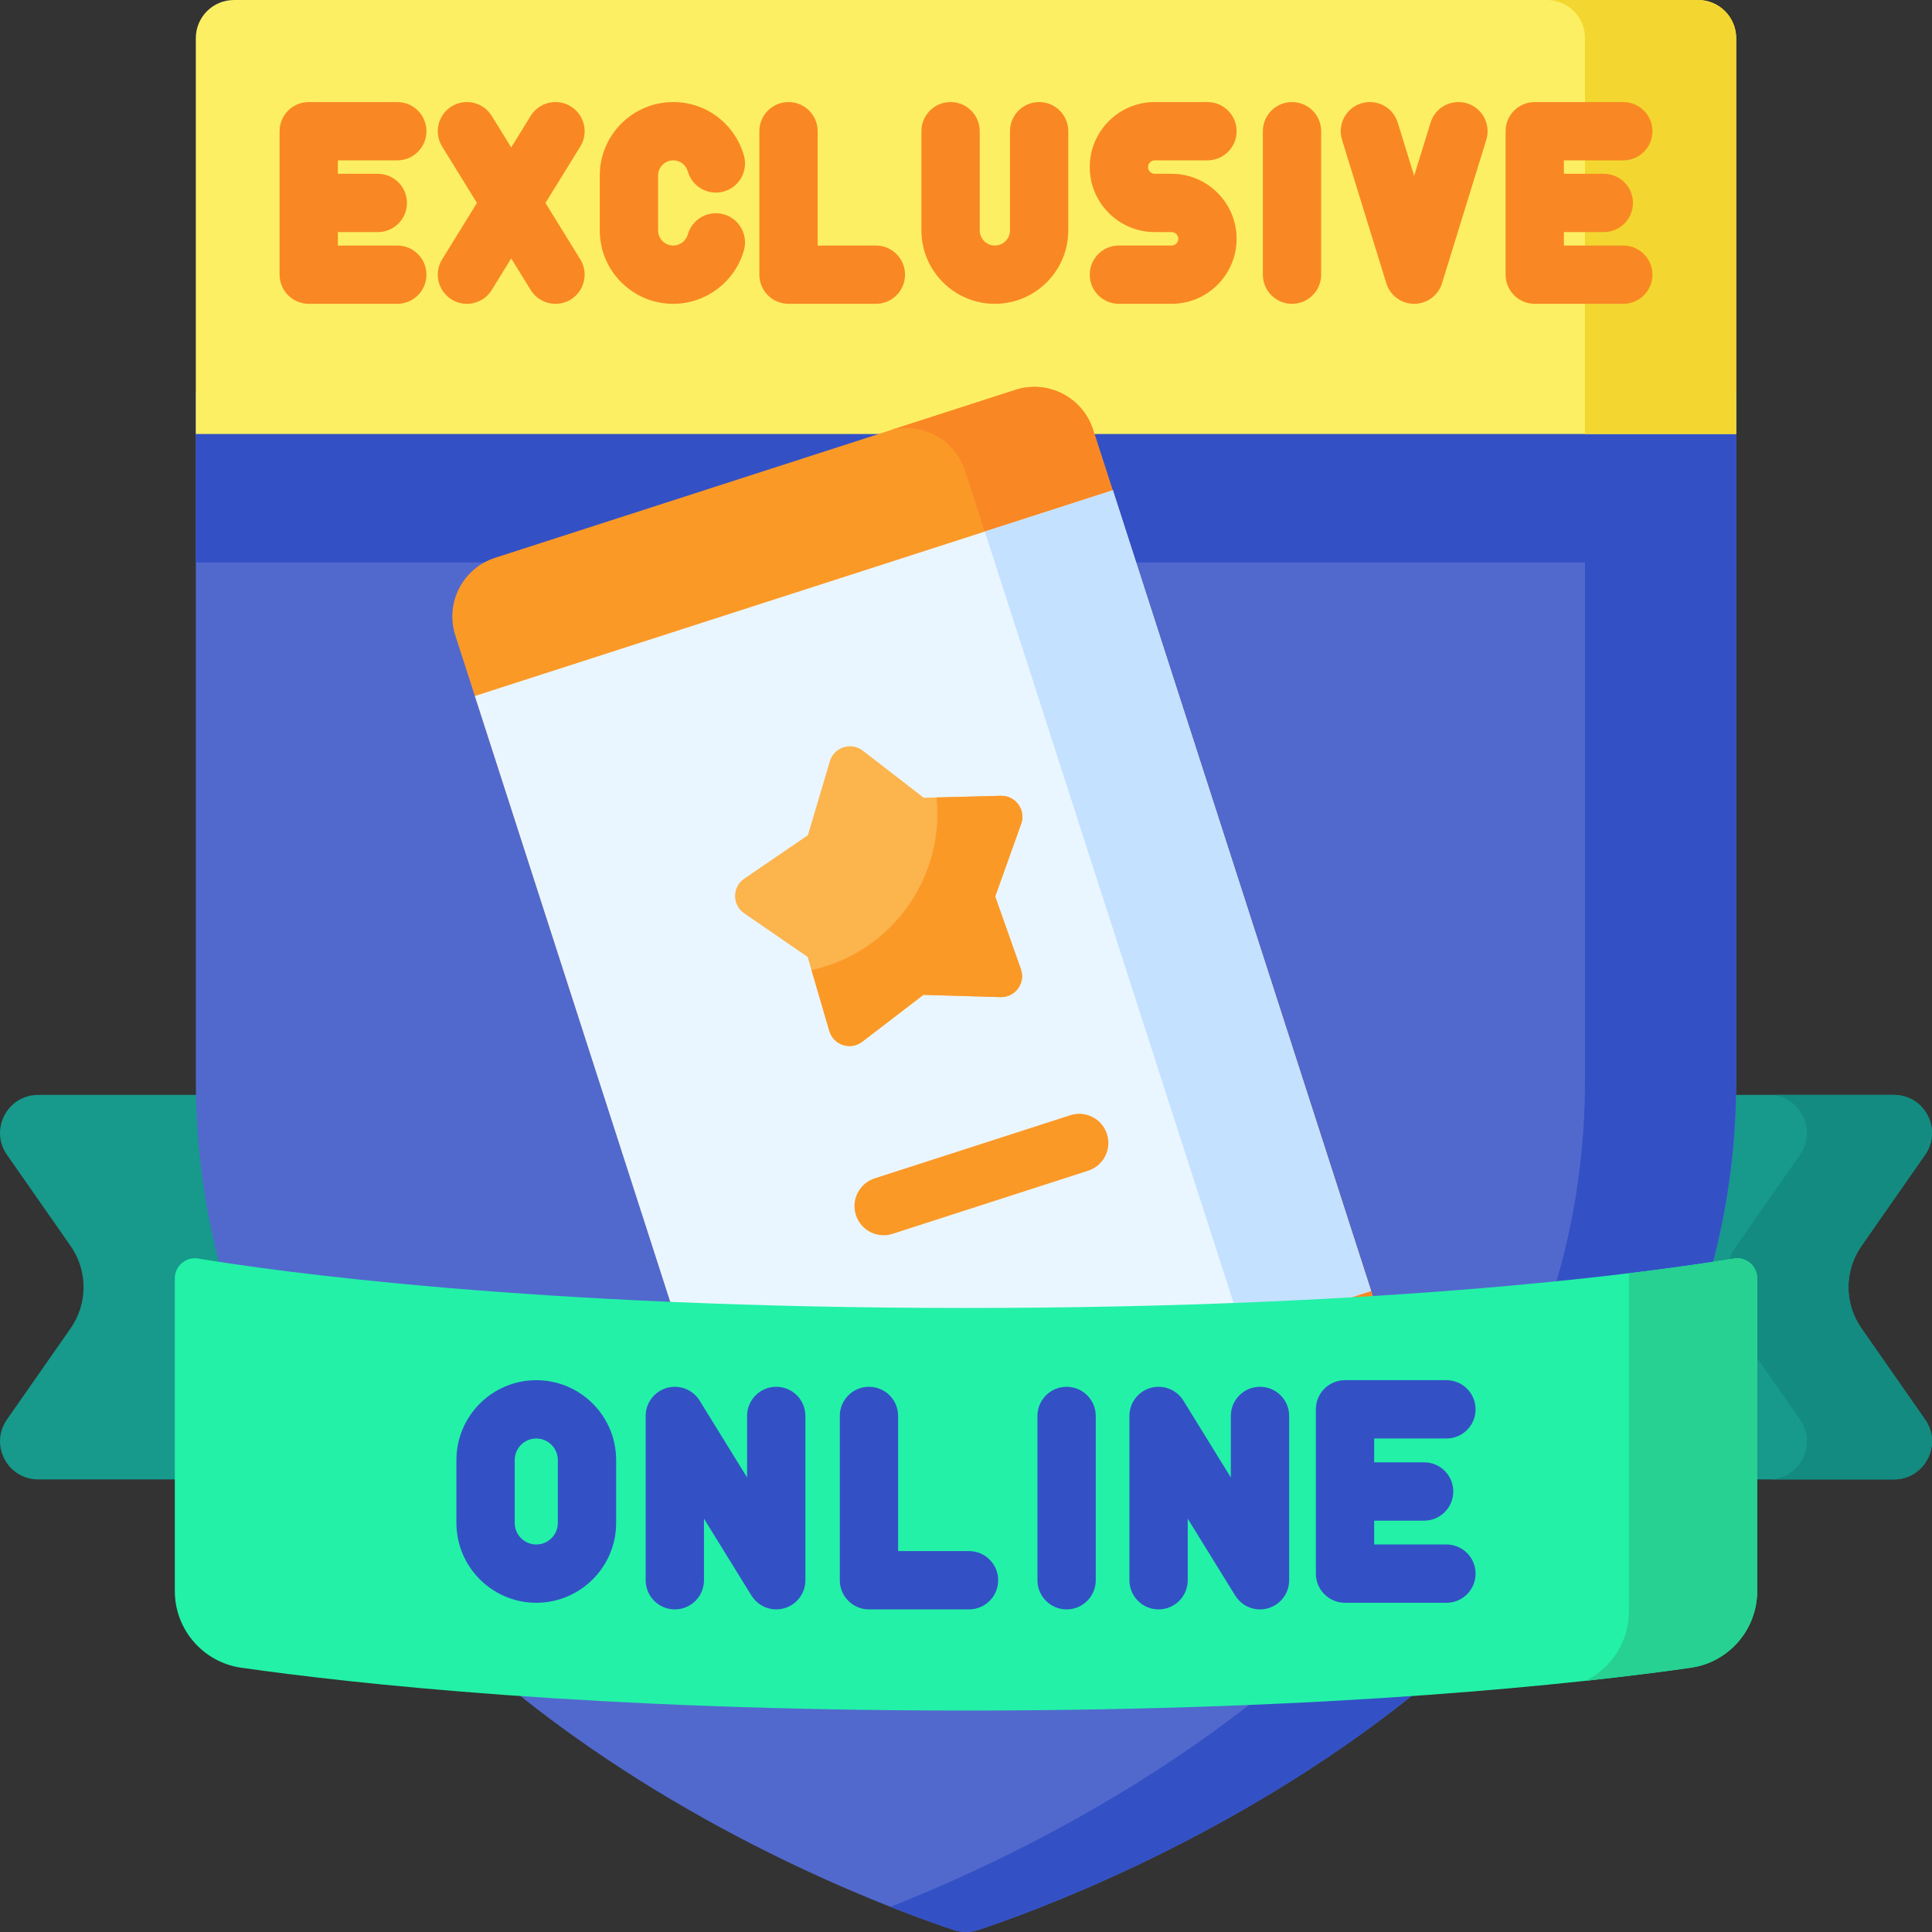 <svg id="Capa_1" enable-background="new 0 0 512 512" height="512" viewBox="0 0 512 512" width="512" xmlns="http://www.w3.org/2000/svg"><rect x="0" y="0" width="512" height="512" fill="#333333" stroke="none"/><g><g><g><g><g><path d="m92.655 392.061h-82.544c-8.16 0-12.947-9.18-8.276-15.871l16.878-24.177c4.572-6.549 4.572-15.255 0-21.804l-16.878-24.177c-4.671-6.691.116-15.871 8.276-15.871h82.544z" fill="#17998c"/><path d="m419.345 392.061h82.544c8.16 0 12.947-9.18 8.276-15.871l-16.878-24.177c-4.572-6.549-4.572-15.255 0-21.804l16.878-24.177c4.671-6.691-.116-15.871-8.276-15.871h-82.544z" fill="#17998c"/><path d="m510.166 376.191c4.667 6.686-.113 15.865-8.272 15.865h-33.12c8.159 0 12.949-9.179 8.272-15.865l-16.874-24.178c-4.574-6.552-4.574-15.257 0-21.809l16.874-24.178c4.677-6.686-.113-15.865-8.272-15.865h33.12c8.159 0 12.939 9.179 8.272 15.875l-16.874 24.168c-4.574 6.552-4.574 15.257 0 21.809z" fill="#138b80"/></g></g><g><path d="m51.895 104.033v182.177c0 153.444 175.161 216.787 200.949 225.281 2.054.677 4.256.677 6.311 0 25.789-8.494 200.949-71.838 200.949-225.281v-182.177z" fill="#5169cd"/><path d="m51.895 104.033h408.209v45.021h-408.209z" fill="#3351c5"/><path d="m420.039 104.033v182.174c0 133.532-132.654 198.829-184.07 219.123 7.677 3.03 13.536 5.061 16.88 6.162 2.051.677 4.253.677 6.303 0 25.789-8.495 200.95-71.842 200.95-225.285v-182.174z" fill="#3351c5"/><path d="m460.105 115.009v-104.906c0-5.579-4.523-10.102-10.102-10.102h-388.006c-5.579 0-10.102 4.523-10.102 10.102v104.907h408.21z" fill="#fdef63"/><path d="m420.039 10.102v104.908h40.063v-104.908c0-5.577-4.515-10.102-10.102-10.102h-40.063c5.587 0 10.102 4.525 10.102 10.102z" fill="#f3d730"/></g></g><g><g><path d="m357.916 378.471-137.901 44.513c-8.588 2.772-17.796-1.943-20.568-10.53l-78.779-244.059c-2.772-8.588 1.943-17.796 10.53-20.568l137.901-44.513c8.588-2.772 17.796 1.943 20.568 10.53l78.779 244.059c2.772 8.587-1.943 17.796-10.53 20.568z" fill="#fb9927"/><path d="m289.668 113.845 78.78 244.061c2.771 8.583-1.947 17.798-10.53 20.568l-33.918 10.948c8.594-2.774 13.301-11.985 10.53-20.568l-78.78-244.061c-2.774-8.594-11.975-13.304-20.568-10.53l33.918-10.948c8.583-2.771 17.794 1.936 20.568 10.53z" fill="#f98824"/><path d="m155.765 151.706h177.586v222.889h-177.586z" fill="#eaf6ff" transform="matrix(.952 -.307 .307 .952 -69.011 87.846)"/><path d="m294.278 129.905h35.641v222.889h-35.641z" fill="#c4e1ff" transform="matrix(.952 -.307 .307 .952 -59.048 107.54)"/></g><g><g><path d="m244.717 263.645-16.213 12.425c-3.103 2.378-7.627.899-8.725-2.854l-5.738-19.604-16.827-11.58c-3.221-2.217-3.212-6.976.018-9.18l16.872-11.515 5.813-19.582c1.113-3.748 5.642-5.21 8.736-2.82l16.165 12.488 20.42-.522c3.909-.1 6.699 3.756 5.382 7.437l-6.881 19.233 6.807 19.259c1.303 3.686-1.502 7.532-5.41 7.417z" fill="#fcb44d"/><path d="m270.619 218.332-6.884 19.237 6.808 19.262c1.302 3.683-1.502 7.532-5.404 7.416l-20.426-.602-16.209 12.427c-3.108 2.379-7.633.895-8.73-2.854l-4.721-16.139c20.992-4.582 35.338-24.262 33.141-45.751l17.046-.433c3.902-.099 6.694 3.763 5.379 7.437z" fill="#fb9927"/></g></g><path d="m234.17 327.355c-3.263 0-6.295-2.083-7.351-5.355-1.311-4.061.919-8.415 4.98-9.726l51.83-16.73c4.058-1.311 8.415.918 9.726 4.979s-.919 8.415-4.98 9.726l-51.83 16.73c-.788.254-1.588.376-2.375.376z" fill="#fb9927"/></g><g><g><g><path d="m256 346.626c-114.67 0-183.411-9.772-203.486-13.098-3.244-.537-6.187 1.969-6.187 5.257v82.846c0 10.222 7.504 18.893 17.623 20.338 29.01 4.143 93.604 11.345 192.049 11.345s163.039-7.202 192.049-11.345c10.119-1.445 17.623-10.117 17.623-20.338v-82.846c0-3.288-2.943-5.795-6.187-5.257-20.073 3.326-88.814 13.098-203.484 13.098z" fill="#23f1a8"/><path d="m465.67 338.787v82.839c0 10.228-7.501 18.901-17.623 20.339-7.149 1.023-16.461 2.227-27.904 3.473 6.915-3.356 11.549-10.441 11.549-18.486v-89.519c12.956-1.566 22.236-2.983 27.798-3.91 3.24-.532 6.18 1.972 6.18 5.264z" fill="#26d192"/></g></g></g></g><g><g fill="#f98824"><path d="m178.411 80.518c8.68 0 16.384-5.835 18.736-14.19 1.156-4.108-1.236-8.375-5.344-9.531-4.109-1.158-8.374 1.236-9.531 5.344-.484 1.722-2.072 2.924-3.861 2.924-1.071 0-2.08-.419-2.84-1.179-.755-.755-1.17-1.76-1.17-2.831v-14.557c0-2.206 1.799-4.001 4.01-4.001 1.071 0 2.077.415 2.829 1.168.491.49.849 1.1 1.036 1.762 1.165 4.105 5.437 6.487 9.542 5.324 4.105-1.164 6.489-5.436 5.325-9.542-.905-3.19-2.625-6.118-4.974-8.469-3.673-3.673-8.559-5.696-13.759-5.696-10.731 0-19.463 8.727-19.463 19.453v14.557c0 5.199 2.023 10.085 5.695 13.757 3.68 3.68 8.569 5.707 13.769 5.707z"/><path d="m81.817 80.518h23.469c4.268 0 7.726-3.459 7.726-7.726s-3.459-7.726-7.726-7.726h-15.743v-3.557h10.579c4.268 0 7.726-3.459 7.726-7.726s-3.459-7.726-7.726-7.726h-10.579v-3.557h15.742c4.268 0 7.726-3.459 7.726-7.726s-3.459-7.726-7.726-7.726h-23.468c-4.268 0-7.726 3.459-7.726 7.726v38.02c0 4.264 3.458 7.724 7.726 7.724z"/><path d="m119.684 79.366c1.265.781 2.666 1.153 4.051 1.153 2.591 0 5.121-1.303 6.581-3.669l5.16-8.359 5.16 8.359c1.461 2.367 3.991 3.669 6.581 3.669 1.384 0 2.787-.372 4.051-1.153 3.631-2.241 4.758-7.002 2.516-10.633l-9.229-14.952 9.229-14.952c2.241-3.631 1.115-8.392-2.516-10.633-3.631-2.242-8.39-1.116-10.633 2.516l-5.16 8.359-5.16-8.359c-2.242-3.632-7.003-4.758-10.633-2.516-3.631 2.241-4.758 7.002-2.516 10.633l9.229 14.952-9.229 14.952c-2.239 3.631-1.113 8.392 2.518 10.633z"/><path d="m367.387 75.075c1.011 3.276 4.034 5.444 7.375 5.444.383 0 .771-.029 1.16-.088 3.046-.459 5.452-2.661 6.272-5.5l11.689-37.884c1.258-4.077-1.028-8.403-5.106-9.661-4.077-1.261-8.403 1.028-9.661 5.105l-4.35 14.101-4.354-14.102c-1.259-4.077-5.583-6.362-9.661-5.104-4.077 1.259-6.362 5.585-5.104 9.662z"/><path d="m263.645 80.518c10.731 0 19.462-8.73 19.462-19.461v-26.286c0-4.267-3.459-7.726-7.726-7.726s-7.726 3.459-7.726 7.726v26.286c0 2.21-1.799 4.008-4.009 4.008s-4.008-1.798-4.008-4.008v-26.286c0-4.267-3.459-7.726-7.726-7.726s-7.726 3.459-7.726 7.726v26.286c-.002 10.731 8.728 19.461 19.459 19.461z"/><path d="m208.963 80.518h23.153c4.268 0 7.726-3.459 7.726-7.726s-3.459-7.726-7.726-7.726h-15.427v-30.295c0-4.267-3.459-7.726-7.726-7.726-4.268 0-7.726 3.459-7.726 7.726v38.02c-.001 4.267 3.458 7.727 7.726 7.727z"/><path d="m406.722 80.518h23.47c4.268 0 7.726-3.459 7.726-7.726s-3.459-7.726-7.726-7.726h-15.743v-3.557h10.579c4.268 0 7.726-3.459 7.726-7.726s-3.459-7.726-7.726-7.726h-10.579v-3.557h15.743c4.268 0 7.726-3.459 7.726-7.726s-3.459-7.726-7.726-7.726h-23.47c-4.268 0-7.726 3.459-7.726 7.726v38.02c0 4.264 3.459 7.724 7.726 7.724z"/><path d="m310.482 65.065h-13.965c-4.268 0-7.726 3.459-7.726 7.726s3.459 7.726 7.726 7.726h13.965c9.501 0 17.231-7.73 17.231-17.231s-7.73-17.231-17.231-17.231h-4.46c-.981 0-1.779-.798-1.779-1.779s.798-1.779 1.779-1.779h13.965c4.268 0 7.726-3.459 7.726-7.726s-3.459-7.726-7.726-7.726h-13.965c-9.501 0-17.231 7.73-17.231 17.231s7.73 17.231 17.231 17.231h4.46c.981 0 1.779.798 1.779 1.779s-.798 1.779-1.779 1.779z"/><path d="m342.396 80.518c4.268 0 7.726-3.459 7.726-7.726v-38.02c0-4.267-3.459-7.726-7.726-7.726-4.268 0-7.726 3.459-7.726 7.726v38.02c0 4.266 3.459 7.726 7.726 7.726z"/></g><path d="m142.12 365.762c-11.67 0-21.165 9.494-21.165 21.165v16.663c0 11.671 9.495 21.165 21.165 21.165s21.165-9.494 21.165-21.165v-16.663c0-11.67-9.495-21.165-21.165-21.165zm5.712 37.829c0 3.15-2.562 5.712-5.712 5.712s-5.712-2.562-5.712-5.712v-16.663c0-3.15 2.562-5.712 5.712-5.712s5.712 2.562 5.712 5.712z" fill="#3351c5"/><path d="m282.661 426.507c4.268 0 7.726-3.459 7.726-7.726v-43.541c0-4.267-3.459-7.726-7.726-7.726-4.268 0-7.726 3.459-7.726 7.726v43.541c0 4.266 3.458 7.726 7.726 7.726z" fill="#3351c5"/><path d="m205.713 367.513c-4.268 0-7.726 3.459-7.726 7.726v16.315l-12.576-20.374c-1.814-2.94-5.359-4.317-8.684-3.375-3.323.944-5.617 3.978-5.617 7.433v43.541c0 4.267 3.459 7.726 7.726 7.726s7.726-3.459 7.726-7.726v-16.315l12.576 20.373.006-.004c1.361 2.201 3.79 3.672 6.568 3.672 4.268 0 7.726-3.459 7.726-7.726v-43.541c.002-4.266-3.457-7.725-7.725-7.725z" fill="#3351c5"/><path d="m307.035 426.507c4.268 0 7.726-3.459 7.726-7.726v-16.315l12.576 20.373.006-.004c1.361 2.201 3.79 3.672 6.568 3.672 4.268 0 7.726-3.459 7.726-7.726v-43.541c0-4.267-3.459-7.726-7.726-7.726s-7.726 3.459-7.726 7.726v16.315l-12.576-20.374c-1.814-2.94-5.359-4.317-8.684-3.375-3.323.944-5.617 3.978-5.617 7.433v43.541c.001 4.267 3.46 7.727 7.727 7.727z" fill="#3351c5"/><path d="m238.012 375.239c0-4.267-3.459-7.726-7.726-7.726-4.268 0-7.726 3.459-7.726 7.726v43.541c0 4.267 3.459 7.726 7.726 7.726h26.515c4.268 0 7.726-3.459 7.726-7.726s-3.459-7.726-7.726-7.726h-18.789z" fill="#3351c5"/><path d="m356.442 424.756h26.877c4.268 0 7.726-3.459 7.726-7.726s-3.459-7.726-7.726-7.726h-19.151v-6.317h13.237c4.268 0 7.726-3.459 7.726-7.726s-3.459-7.726-7.726-7.726h-13.237v-6.318h19.151c4.268 0 7.726-3.459 7.726-7.726s-3.459-7.726-7.726-7.726h-26.877c-4.268 0-7.726 3.459-7.726 7.726v43.541c-.001 4.264 3.458 7.724 7.726 7.724z" fill="#3351c5"/></g></g></svg>